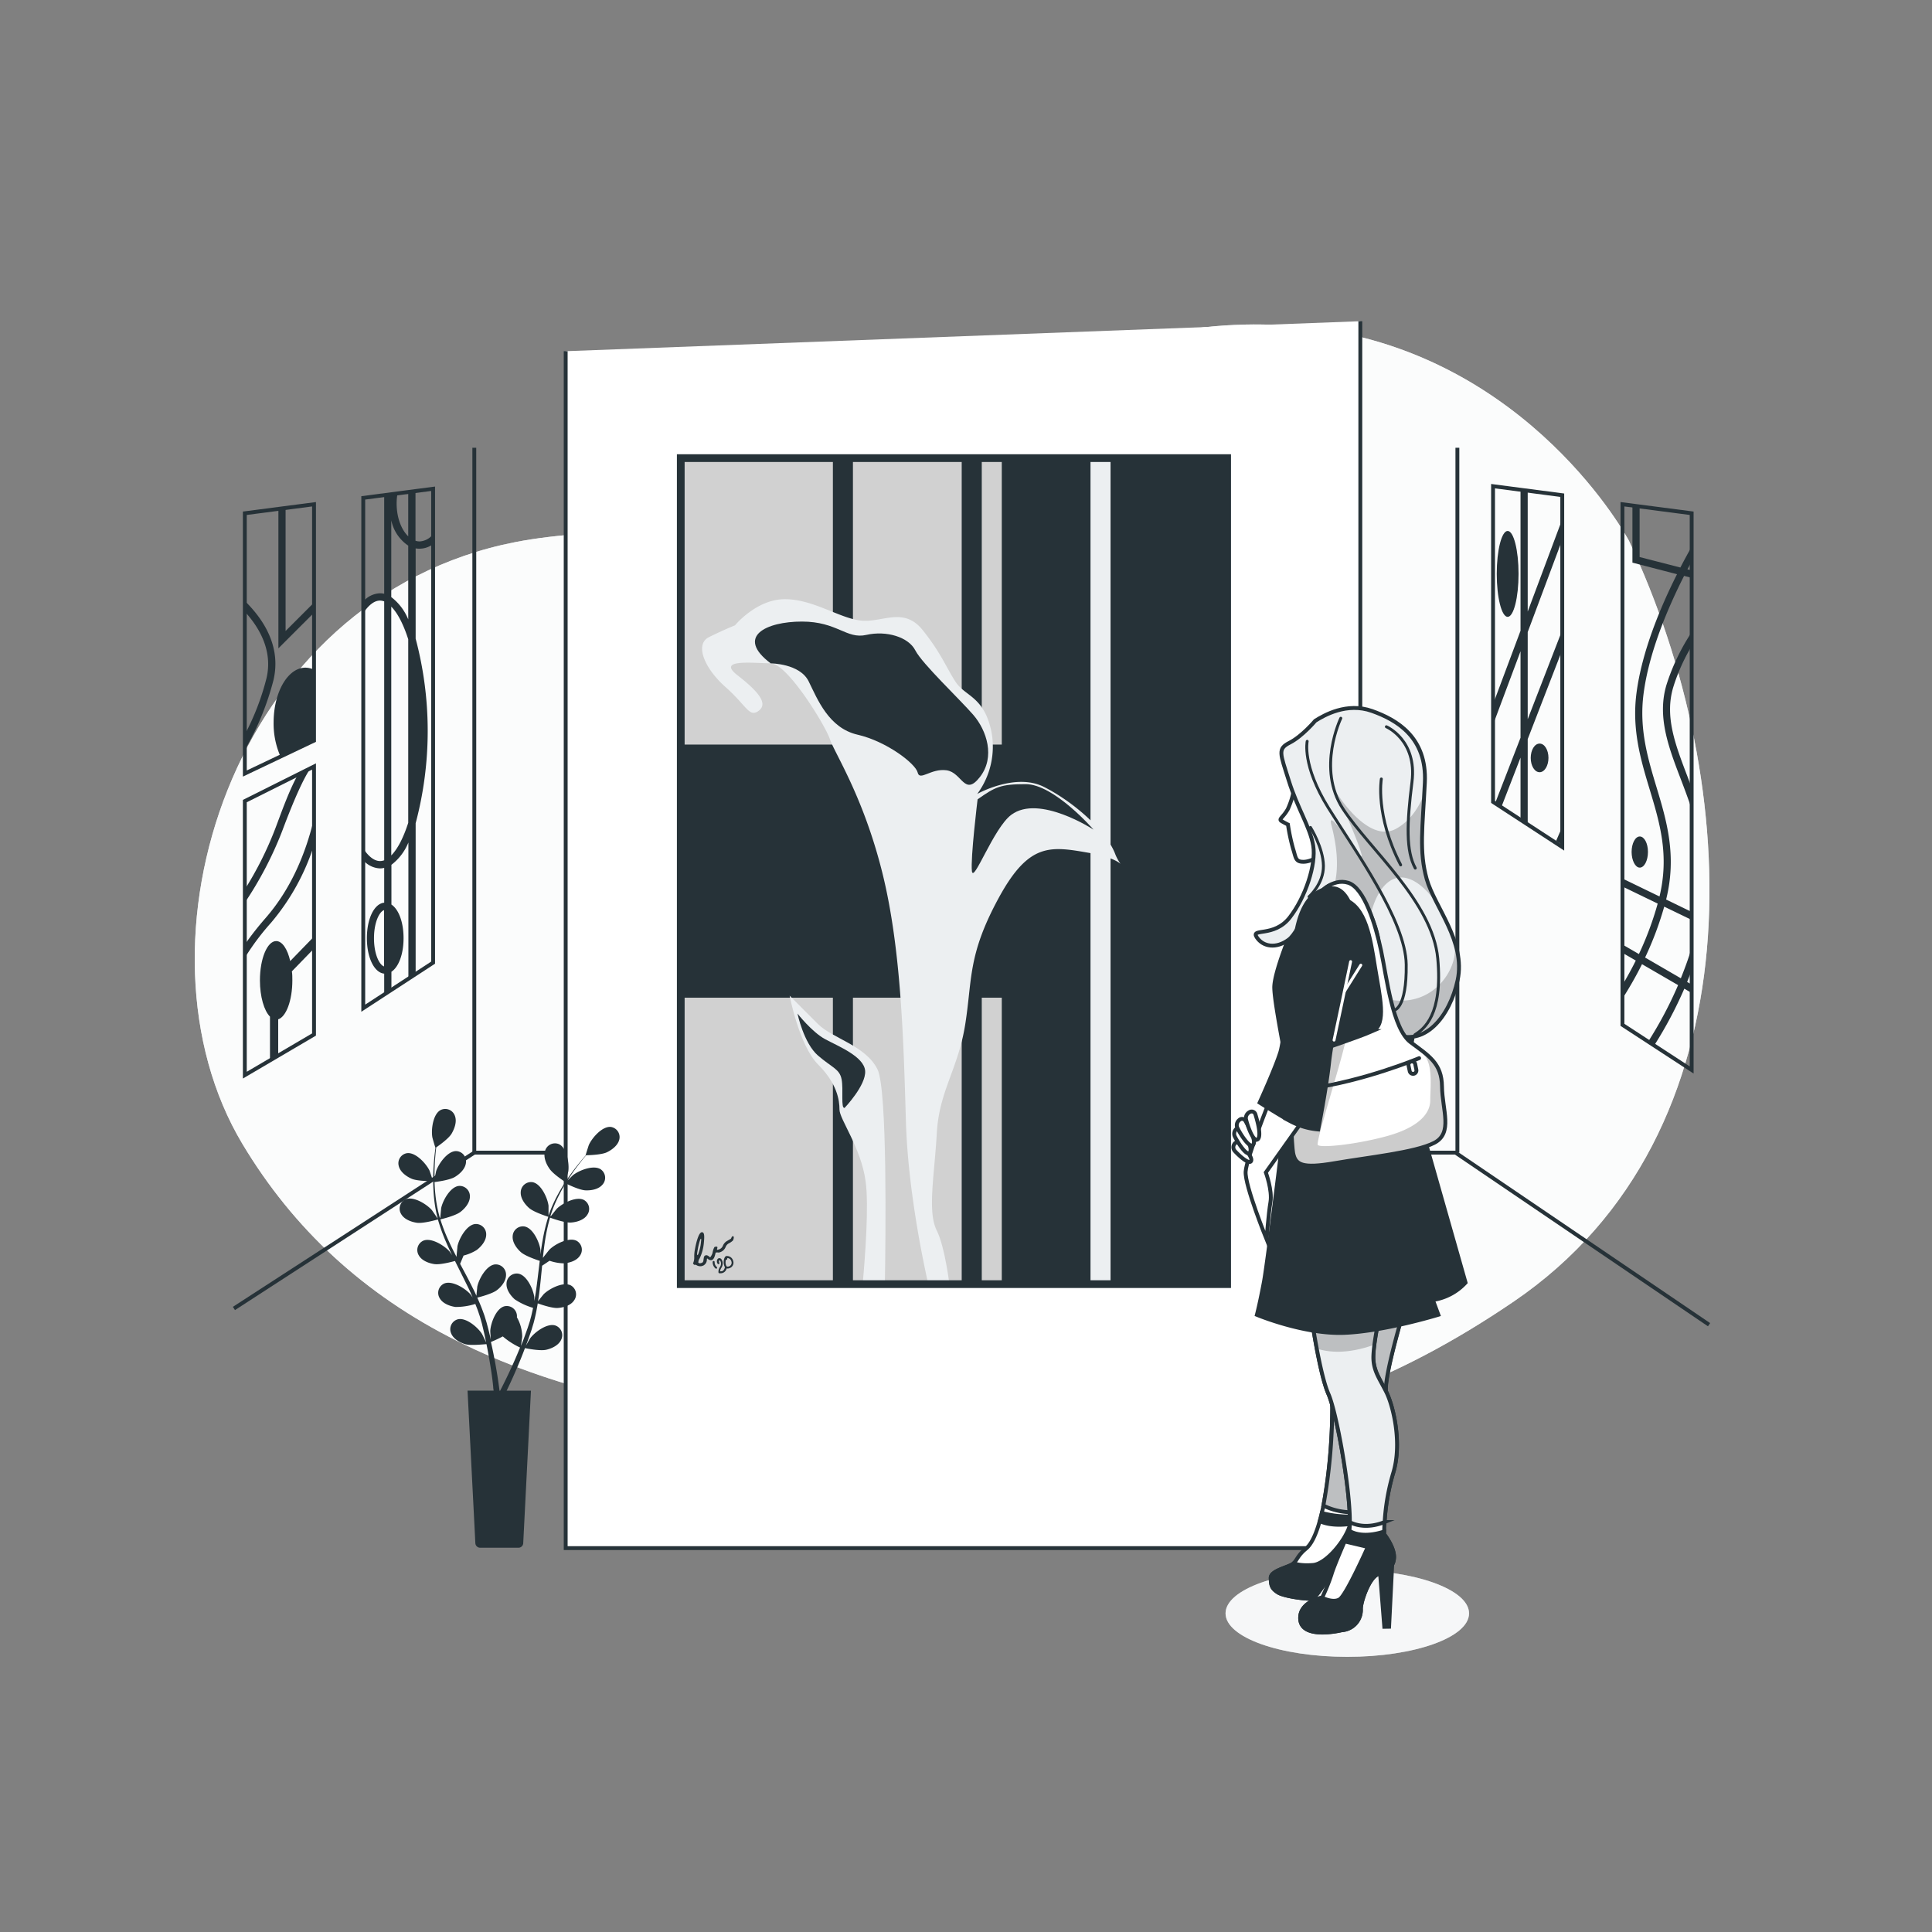 <svg xmlns="http://www.w3.org/2000/svg" xmlns:xlink="http://www.w3.org/1999/xlink" viewBox="0 0 500 500"><rect x="0" y="0" width="500" height="500" fill="#808080" stroke="none"/><defs><clipPath id="freepik--clip-path--inject-132"><rect x="176.18" y="118.56" width="141.4" height="213.77" style="fill:#fff;stroke:#263238;stroke-miterlimit:10;stroke-width:2px"></rect></clipPath><clipPath id="freepik--clip-path-2--inject-132"><path d="M345.78,339.48a194.82,194.82,0,0,0-1,22.75,143.46,143.46,0,0,1-2.29,27.42,16.6,16.6,0,0,0,8.38,1.68c.21-4.53,5.84-11.51,7.32-15,1.7-4,1.35-12.51.56-16s4.74-21.8,4.74-21.8Z" style="fill:#ECEFF1;stroke:#263238;stroke-linecap:round;stroke-miterlimit:10"></path></clipPath><clipPath id="freepik--clip-path-3--inject-132"><path d="M355.42,351.36c0-3.5,1.62-11,1.62-11s-14.5-.08-17.75-.29c0,0,2.19,15.46,4.5,20.68,2.11,4.76,5.63,24.46,5.55,33.2,1.5.75,4.64,1.7,9-.05a56.53,56.53,0,0,1,2.2-12.61c2.41-7.77,0-17.49-1.75-21S355.46,354.86,355.42,351.36Z" style="fill:#ECEFF1;stroke:#263238;stroke-linecap:round;stroke-miterlimit:10"></path></clipPath><clipPath id="freepik--clip-path-4--inject-132"><path d="M340.37,186.55s-3.36,4-6.58,5.64-2.48,2.73-.24,9.88,5.53,12,6.31,16.81-2,13.31-6.07,18.56-10.2,2.64-8.55,5.13,5.06,3,8.26.62,6.66-14.08,12.22-14.51,9.48,7.7,10.8,13.43-3.08,22.15,4,25.36c8.22,3.72,14.71-4.53,16.71-13.8,2.16-10-6-19-8-26.17s-1.06-13.27-.48-24.95S361.56,186.3,355.06,184,342.69,185.08,340.37,186.55Z" style="fill:#ECEFF1;stroke:#263238;stroke-linecap:round;stroke-miterlimit:10"></path></clipPath><clipPath id="freepik--clip-path-5--inject-132"><path d="M373.19,281.19c-.07-6-3.39-7.93-8.1-11.44s-6.22-16.88-7.67-23.73-4.34-16.23-8.48-17.55-7.65,2.84-7.65,2.84c-9.66,19.34-7.21,64.08-6.62,67.09s2.25,4.09,10.74,2.62,20.84-2.72,25.76-5.25S373.26,287.23,373.19,281.19Zm-18-14.34c-3.83,1.69-15,5.39-15,5.39l-4.12.05s.27-22.8,2.11-30,4.26-11.31,9.78-9.46,6.71,10.09,7.9,17.49S359,265.15,355.17,266.85Z" style="fill:#fff;stroke:#263238;stroke-linecap:round;stroke-miterlimit:10"></path></clipPath></defs><g id="freepik--background-simple--inject-132"><path d="M421.56,139.92s-25.48-47.87-81.75-55-95.55,27.48-137,45.21c-21.68,9.28-46.45,5.68-69.47,10.17C59.78,154.71,32.05,244.75,62.71,296c26.54,44.33,73.26,67.38,144.39,72.7s121,11.52,184.73-31.92S451.29,202.86,421.56,139.92Z" style="fill:#ECEFF1"></path><path d="M421.56,139.92s-25.48-47.87-81.75-55-95.55,27.48-137,45.21c-21.68,9.28-46.45,5.68-69.47,10.17C59.78,154.71,32.05,244.75,62.71,296c26.54,44.33,73.26,67.38,144.39,72.7s121,11.52,184.73-31.92S451.29,202.86,421.56,139.92Z" style="fill:#fff;opacity:0.8"></path></g><g id="freepik--Background--inject-132"><polyline points="356.17 298.3 376.68 298.3 442.3 342.83" style="fill:none;stroke:#263238;stroke-miterlimit:10"></polyline><line x1="377.17" y1="298.3" x2="377.17" y2="115.88" style="fill:none;stroke:#263238;stroke-miterlimit:10"></line><polyline points="146.4 298.3 122.75 298.3 60.54 338.63" style="fill:none;stroke:#263238;stroke-miterlimit:10"></polyline><line x1="122.75" y1="298.3" x2="122.75" y2="115.88" style="fill:none;stroke:#263238;stroke-miterlimit:10"></line><polygon points="63.36 278.25 81.27 267.73 81.27 198.36 63.36 207.32 63.36 278.25" style="fill:none;stroke:#263238;stroke-miterlimit:10"></polygon><path d="M80.45,198.73l-3.13,1.38c-2.36,4-4.59,10.41-6.1,14.38a89.78,89.78,0,0,1-7.86,15.68v3.43A93.8,93.8,0,0,0,73,215.15C76.08,206.91,78.67,201.16,80.45,198.73Z" style="fill:#263238"></path><path d="M71.48,243.55c-2.32,0-4.21,4.55-4.21,10.16,0,4.24,1.08,7.87,2.6,9.39v11.29L72,273v-9.2c2.06-.66,3.66-4.91,3.66-10.07,0-.81,0-1.59-.12-2.35l5.7-5.87v-3.1l-6.13,6.31C74.41,245.63,73.05,243.55,71.48,243.55Z" style="fill:#263238"></path><path d="M68.73,237.59a80,80,0,0,0-5.37,6.84v3.44a63.74,63.74,0,0,1,6.78-9.06,58.47,58.47,0,0,0,11.13-20.13v-6.85C79.12,220.87,75.34,230,68.73,237.59Z" style="fill:#263238"></path><polygon points="94.01 260.92 112.09 249.13 112.09 126.49 94.01 128.85 94.01 260.92" style="fill:none;stroke:#263238;stroke-miterlimit:10"></polygon><path d="M108.6,142a5.88,5.88,0,0,0,3.49-1.19v-2.6a4.65,4.65,0,0,1-3.49,1.91,3.47,3.47,0,0,1-1.07-.17v-12.9l-1.88.24v11.51c-1.8-1.72-3-4.9-3-8.47a14.49,14.49,0,0,1,.24-2.67l-3.46.45v25.56a4.84,4.84,0,0,0-1.08-.13,6,6,0,0,0-4.3,2.08v3c1.38-2.07,2.85-3.19,4.3-3.19a3.19,3.19,0,0,1,1.08.21v67a3.17,3.17,0,0,1-1.08.2c-1.45,0-2.92-1.12-4.3-3.18v3a6,6,0,0,0,4.3,2.08,4.84,4.84,0,0,0,1.08-.13v9c-2.57.25-4.48,4.11-4.48,9.18s1.91,8.94,4.48,9.19v5.41l1.87-1.23v-4.67c1.87-1.23,3.14-4.55,3.14-8.7s-1.27-7.46-3.14-8.69V223.81a13.8,13.8,0,0,0,4.39-5.77v35.29l1.88-1.22V213.05a92.95,92.95,0,0,0,0-47.76V141.92A5.4,5.4,0,0,0,108.6,142ZM99.39,250.11c-1.16-.37-2.6-3.07-2.6-7.29s1.44-6.91,2.6-7.28Zm6.26-37.17c-1.26,3.93-2.78,6.82-4.39,8.44V157c1.61,1.62,3.13,4.51,4.39,8.44Zm0-52.64a13.8,13.8,0,0,0-4.39-5.77V134.66a10.47,10.47,0,0,0,4.39,6.55Z" style="fill:#263238"></path><polygon points="404.31 219.21 386.4 207.53 386.4 125.82 404.31 128.16 404.31 219.21" style="fill:none;stroke:#263238;stroke-miterlimit:10"></polygon><polygon points="402.71 217.64 404.31 218.63 404.31 213.96 402.71 217.64" style="fill:#263238"></polygon><polygon points="393.51 190.93 386.94 207.87 388.55 208.86 393.51 196.07 393.51 211.94 395.37 213.09 395.37 191.28 404.31 168.21 404.31 163.06 395.37 186.13 395.37 163.58 404.31 139.68 404.31 134.37 395.37 158.27 395.37 127 393.51 126.75 393.51 163.24 386.4 182.24 386.4 187.55 393.51 168.55 393.51 190.93" style="fill:#263238"></polygon><path d="M393,148.52c0,6.14-1.26,11.12-2.82,11.12s-2.82-5-2.82-11.12,1.26-11.11,2.82-11.11S393,142.39,393,148.52Z" style="fill:#263238"></path><path d="M400.74,196.15c0,2-1,3.7-2.29,3.7s-2.3-1.66-2.3-3.7,1-3.71,2.3-3.71S400.74,194.1,400.74,196.15Z" style="fill:#263238"></path><polygon points="63.36 200.19 81.27 191.67 81.27 130.5 63.36 132.83 63.36 200.19" style="fill:none;stroke:#263238;stroke-miterlimit:10"></polygon><polygon points="73.91 163.3 73.91 131.46 72.05 131.7 72.05 167.79 81.27 158.57 81.27 155.94 73.91 163.3" style="fill:#263238"></polygon><path d="M63.36,155.53v2.76c3.88,4.25,7.26,10.22,5.61,17.23a64.9,64.9,0,0,1-5.61,14.57v4A71.67,71.67,0,0,0,70.78,176C72.84,167.2,68.07,160.13,63.36,155.53Z" style="fill:#263238"></path><path d="M70.81,187a21.15,21.15,0,0,0,1.8,8.83l8.66-4.12V173.34a5,5,0,0,0-2.23-.55C74.49,172.79,70.81,179.14,70.81,187Z" style="fill:#263238"></path><polygon points="437.8 276.91 419.89 265.23 419.89 130.5 437.8 132.83 437.8 276.91" style="fill:none;stroke:#263238;stroke-miterlimit:10"></polygon><path d="M437.8,141.5c-.86,1.51-1.86,3.32-2.92,5.37l-10.55-2.71V131.08l-1.86-.25v14.78l11.54,3c-4.21,8.36-9.1,19.93-10.5,30.85-1.21,9.44,1.14,17.26,3.42,24.83,2.64,8.75,5.11,17,2.55,27.72l-9.59-4.65v2.07l9.12,4.42a83.51,83.51,0,0,1-4.86,13.06l-4.26-2.47v2.15l3.45,2c-1.14,2.3-2.31,4.4-3.45,6.32v3.52a95.37,95.37,0,0,0,5.06-8.9l9.34,5.42a102.42,102.42,0,0,1-7.76,14.65l1.55,1a104.58,104.58,0,0,0,7.82-14.73l1.9,1.1V254.8l-1.17-.68c.4-1,.79-2,1.17-3v-5.84C437,248,436,250.68,435,253.18l-9.25-5.37a85.28,85.28,0,0,0,4.95-13.17l7.09,3.43V236l-6.6-3.2c2.83-11.37.14-20.38-2.49-29.09-2.22-7.38-4.52-15-3.36-24.06,1.39-10.83,6.32-22.37,10.5-30.61l1.95.5v-1.92l-1.08-.28,1.08-2Z" style="fill:#263238"></path><path d="M435,201.68c.95,2.49,1.92,5.06,2.81,7.75v-5.58L436.73,201c-3.2-8.4-6-15.65-3.65-23.29a49,49,0,0,1,4.72-10.5v-3.59a54.34,54.34,0,0,0-6.5,13.56C428.8,185.44,431.8,193.33,435,201.68Z" style="fill:#263238"></path><path d="M426.49,220.48c0-2.24-.95-4-2.12-4s-2.11,1.81-2.11,4,.95,4.06,2.11,4.06S426.49,222.73,426.49,220.48Z" style="fill:#263238"></path></g><g id="freepik--Picture--inject-132"><polyline points="146.4 90.89 146.4 400.65 352.05 400.65 352.05 83.13" style="fill:#fff;stroke:#263238;stroke-miterlimit:10"></polyline><rect x="176.18" y="118.56" width="141.4" height="213.77" style="fill:#fff"></rect><g style="clip-path:url(#freepik--clip-path--inject-132)"><rect x="176.18" y="118.56" width="141.4" height="213.77" style="opacity:0.18"></rect><rect x="259.76" y="118.56" width="57.82" height="213.77" style="fill:#263238;stroke:#263238;stroke-miterlimit:10"></rect><rect x="176.18" y="192.69" width="141.4" height="65.51" style="fill:#263238"></rect><rect x="282.22" y="118.56" width="5.19" height="213.77" style="fill:#ECEFF1"></rect><rect x="215.55" y="118.56" width="5.19" height="213.77" style="fill:#263238"></rect><path d="M185.33,328.33a.25.25,0,0,1-.19-.09,2.11,2.11,0,0,1-.7-1.67.25.25,0,0,1,.28-.22.25.25,0,0,1,.22.27,1.66,1.66,0,0,0,.58,1.3.25.25,0,0,1,0,.35A.27.27,0,0,1,185.33,328.33Z" style="fill:#263238"></path><path d="M186.57,329.52l-.43,0a.26.26,0,0,1-.2-.22,2.15,2.15,0,0,1,.35-1.36,1.57,1.57,0,0,0,.28-1.23c-.1-.4-.25-.53-.33-.55s-.05,0-.09,0a.65.65,0,0,0,0,.63.26.26,0,0,1-.11.34.25.25,0,0,1-.34-.12,1.07,1.07,0,0,1,0-1.15.58.58,0,0,1,.59-.23c.19,0,.53.22.71.93a2.09,2.09,0,0,1-.33,1.58,2.08,2.08,0,0,0-.31.87c.73.06,1-.26,1.22-.92a.25.25,0,1,1,.47.18A1.57,1.57,0,0,1,186.57,329.52Z" style="fill:#263238"></path><path d="M188.31,328.3a.86.86,0,0,1-.68-.3,2.8,2.8,0,0,1,0-2.71.22.22,0,0,1,.12-.09.26.26,0,0,1,.19-.13,1.64,1.64,0,0,1,1.79,1.2,1.47,1.47,0,0,1-.71,1.83A1.64,1.64,0,0,1,188.31,328.3Zm-.4-2.32a2.09,2.09,0,0,0,.09,1.69c.16.18.44.17.83,0a1,1,0,0,0,.45-1.23,1.13,1.13,0,0,0-1.06-.86.76.76,0,0,0,0,.15.25.25,0,0,1-.21.28A.14.14,0,0,1,187.91,326Z" style="fill:#263238"></path><path d="M181.6,327.67a1.94,1.94,0,0,1-1.13-.13,2.79,2.79,0,0,0-.51-.23c-.17,0-.26.12-.44-.11l-.11-.15h0c-.06-.08-.07-.18,0-.22a3.45,3.45,0,0,0,.26-1.39,9.34,9.34,0,0,1,.18-2.12c.19-1.07.9-4.57,1.87-4.42.45.07.67.53.44,2.73a11.7,11.7,0,0,1-1.1,4.06,1.88,1.88,0,0,0-.33,1.12l.06,0c.18.16.48.16.86,0s.37-.46.45-1,.13-.79.49-.92.71.11,1,.36l.18.15c.08,0,.33-.4.56-.9,0,0,0,0,.12-.48a4.24,4.24,0,0,1,.38-1.16l.11-.16a1.51,1.51,0,0,1,.62-.06.24.24,0,0,1,.1.27c0,.1-.07.26-.09.35s0,.19.1.2l.27-.08a1.6,1.6,0,0,0,1.15-1,2.54,2.54,0,0,1,1-1.18l1-.58c.23-.14.2-.58.49-.67.56-.18.25.92.09,1.11a4.63,4.63,0,0,1-1.16.78,1.85,1.85,0,0,0-.72.88,2.3,2.3,0,0,1-1.61,1.4l-.16.05a1.88,1.88,0,0,0-.81,0c-.2.85-.4,1.73-1,1.94a1.11,1.11,0,0,1-1-.3l-.1-.09c-.07-.05-.15,0-.17.11V326a1.75,1.75,0,0,1-.91,1.52Zm-.13-6.82c0-.42-.14-.34-.33.18a15.76,15.76,0,0,0-.57,2.42c-.15.83-.16.94-.16.94,0,.55.13.59.33.07a11.76,11.76,0,0,0,.66-2.91Z" style="fill:#263238"></path><rect x="248.89" y="118.56" width="5.19" height="213.77" style="fill:#263238"></rect><path d="M288.54,220.82c-2.46-6.14-11.06-13.51-18.43-17.2s-17.2,1.85-17.2,1.85a20.6,20.6,0,0,0,3.69-16c-1.85-9.21-6.76-9.21-9.22-12.9s-3.68-7.37-8.6-13.51-10.44-1.85-16-2.46-12.29-5.53-19.66-5.53-12.9,6.76-12.9,6.76-3.07,1.23-6.76,3.07-1.23,8,4.3,12.9,6.14,8,8.6,6.14,0-4.91-5.53-9.21,4.3-3.07,8.6-3.07,14.13,16,15.36,19.66,8.6,14.74,13.52,34.4,5.53,43.62,6.14,64.5c.52,17.76,4.59,36.84,5.8,42.16h5.47c-.54-4-1.64-10.6-3.28-13.9-2.46-4.91-.62-14.13,0-25.19s5.53-16.58,7.37-28.25.61-17.82,8.6-32.56S272,219,282.4,220.82c4.49.8,6.7,2,7.58,2.72A11.67,11.67,0,0,1,288.54,220.82Z" style="fill:#ECEFF1"></path><path d="M223.25,332.4H229c.2-11.64.69-50.46-1.91-55.67-3.07-6.15-11.67-8-15.36-11.67l-7.37-7.38s2.46,12.9,7.37,17.82,5.53,9.21,5.53,11.67S222.81,297,224,305.6C224.92,311.8,223.89,325.32,223.25,332.4Z" style="fill:#ECEFF1"></path><path d="M199.46,171.68s7.52,0,9.82,4.65,5.18,12.09,12.67,13.81,15,7.49,15.54,9.79,3.45-1.15,7.48-.58,4.61,6.91,8.64,1.73S255.34,189,251.88,185s-13.24-13.24-15-16.69-7.48-5.18-12.66-4-7.48-3.45-16.69-3.45S190.22,164.72,199.46,171.68Z" style="fill:#263238"></path><path d="M253,206.87s-1.87,15.31-1.47,18.58,5.58-11.14,10.19-14.58c7.21-5.39,21.29,3.84,21.29,3.84s-10.2-11.77-17.55-11.77C259,202.94,257.57,203.63,253,206.87Z" style="fill:#263238"></path><path d="M218.59,286.71s5.57-5.83,5.31-9.55-6.9-6.36-10.35-8.22-7.16-6.63-7.16-6.63S208,270,211.7,273.18s5.57,3.45,6.1,6.11S217.53,287,218.59,286.71Z" style="fill:#263238"></path></g><rect x="176.18" y="118.56" width="141.4" height="213.77" style="fill:none;stroke:#263238;stroke-miterlimit:10;stroke-width:2px"></rect></g><g id="freepik--Plants--inject-132"><path d="M106.52,305.05c1.61.7,5.54.62,5.55.62s-.85-2.58-.92-2.74c-.87-1.8-3.6-4.79-5.82-4.49a2.65,2.65,0,0,0-2.13,3.33C103.57,303.31,105.15,304.45,106.52,305.05Z" style="fill:#263238"></path><path d="M146.34,305.92s.72-2.62.74-2.79c.28-2-.35-6-2.37-7a2.66,2.66,0,0,0-3.61,1.6c-.55,1.49.14,3.32,1,4.57C143,303.82,146.34,305.92,146.34,305.92Z" style="fill:#263238"></path><path d="M158.1,291.65c-2.23-.24-4.88,2.82-5.7,4.65-.07.15-.89,2.75-.85,2.75h0c-.42.48-.87,1-1.34,1.58-.88,1.07-1.85,2.29-2.83,3.69a47,47,0,0,0-2.92,4.66,34.36,34.36,0,0,0-2.5,5.62s0,0,0,.07c0-.65,0-2.49,0-2.63-.25-2-1.92-5.68-4.12-6.09a2.67,2.67,0,0,0-3.07,2.5c-.13,1.58,1,3.16,2.13,4.16,1.26,1.12,4.76,2.21,5,2.29a47.22,47.22,0,0,0-1.47,6.1c-.22,1.2-.39,2.41-.56,3.63,0-.56,0-1.07,0-1.14-.25-2-1.92-5.68-4.13-6.08a2.65,2.65,0,0,0-3.06,2.49c-.13,1.58,1,3.16,2.13,4.16s4.1,2,4.88,2.25c-.06.47-.12.93-.17,1.4-.27,2.25-.53,4.5-.85,6.7-.12.77-.26,1.53-.39,2.29,0-.5,0-.93,0-1-.26-2-1.92-5.68-4.13-6.08a2.65,2.65,0,0,0-3.06,2.49c-.13,1.58,1,3.16,2.13,4.16a16.91,16.91,0,0,0,4.74,2.2c-.17.77-.33,1.55-.52,2.29-.15.5-.25,1-.42,1.5l-.48,1.47c-.33.93-.68,1.89-1,2.78-.24.63-.48,1.22-.72,1.81.12-.77.33-2.28.33-2.41a10.3,10.3,0,0,0-1.38-5,2.35,2.35,0,0,0,0-.59,2.64,2.64,0,0,0-3.24-2.25c-2.17.58-3.54,4.38-3.65,6.38,0,.12.07,1.41.14,2.22-.11-.47-.21-.93-.33-1.41-.23-1-.48-1.91-.75-2.94l-.45-1.48c-.14-.5-.35-1-.53-1.52-.43-1.17-.92-2.34-1.44-3.5.84-.2,3.81-1,5-1.87s2.45-2.4,2.44-4a2.66,2.66,0,0,0-2.87-2.72c-2.23.25-4.17,3.8-4.57,5.76,0,.12-.16,1.56-.22,2.36-.31-.7-.63-1.4-1-2.09-1-2.07-2.13-4.12-3.22-6.18l.89-2.14a12.14,12.14,0,0,0,3.42-1.45c1.19-.91,2.45-2.4,2.44-4a2.66,2.66,0,0,0-2.87-2.71c-2.23.24-4.17,3.79-4.57,5.75,0,.15-.22,2.22-.24,2.75-.7-1.35-1.39-2.7-2-4.07a44.13,44.13,0,0,1-2.19-5.65c.14,0,3.84-.87,5.21-1.92,1.19-.91,2.45-2.4,2.44-4a2.66,2.66,0,0,0-2.87-2.72c-2.23.25-4.17,3.8-4.57,5.76,0,.13-.17,1.71-.22,2.46l-.13,0a34.17,34.17,0,0,1-1.14-6c-.13-1.11-.18-2.18-.22-3.23.71-.08,3.94-.51,5.27-1.32s2.7-2.12,2.86-3.69a2.66,2.66,0,0,0-2.55-3c-2.25,0-4.56,3.32-5.18,5.22,0,.11-.26,1.2-.41,2,0-.47,0-.95,0-1.41,0-1.69.11-3.25.22-4.62.06-.78.14-1.49.22-2.15.65-.44,3.24-2.27,4-3.58s1.41-3.12.83-4.6a2.65,2.65,0,0,0-3.65-1.5c-2,1-2.52,5-2.19,7,0,.17.78,2.79.82,2.77l0,0c-.08.63-.17,1.31-.25,2.06-.14,1.37-.28,2.93-.32,4.63a49.43,49.43,0,0,0,.13,5.5,35.64,35.64,0,0,0,1,6.07l0,.07c-.36-.55-1.4-2.07-1.49-2.18-1.31-1.51-4.73-3.67-6.8-2.79a2.65,2.65,0,0,0-1.17,3.77c.76,1.39,2.59,2.07,4.07,2.29,1.67.24,5.18-.78,5.46-.86a46,46,0,0,0,2.13,5.9c.48,1.12,1,2.23,1.54,3.34-.32-.47-.61-.89-.66-.95-1.31-1.51-4.73-3.67-6.79-2.79a2.65,2.65,0,0,0-1.18,3.77c.76,1.39,2.59,2.08,4.07,2.29s4.52-.59,5.31-.81l.63,1.27c1,2,2,4,3,6.05.34.71.64,1.42.94,2.13-.28-.42-.53-.77-.57-.82-1.31-1.51-4.73-3.67-6.8-2.79a2.65,2.65,0,0,0-1.17,3.77c.76,1.39,2.59,2.07,4.07,2.29a16.62,16.62,0,0,0,5.16-.78c.29.74.59,1.47.83,2.2.16.5.35,1,.48,1.48l.42,1.49c.23,1,.47,1.95.67,2.89.14.65.27,1.28.4,1.91-.32-.71-1-2.09-1.06-2.19-1.06-1.7-4.12-4.35-6.29-3.8a2.66,2.66,0,0,0-1.74,3.55c.55,1.49,2.25,2.45,3.68,2.88s5.06,0,5.5,0c.21,1,.4,2.05.57,3,.59,3.33,1,6.12,1.17,8.08,0,.35.08.66.11.95H121l1.79,34.91h0l.23,4.57a1.24,1.24,0,0,0,1.23,1.17h9.93a1.23,1.23,0,0,0,1.23-1.17l2-39.48h-6.29c.05-.09.09-.18.14-.29.87-1.79,2.06-4.38,3.35-7.54.42-1,.83-2.07,1.25-3.18.43.09,3.88.79,5.49.43,1.46-.33,3.23-1.16,3.88-2.6a2.65,2.65,0,0,0-1.47-3.67c-2.12-.72-5.37,1.7-6.56,3.31-.07.1-.71,1.21-1.11,1.92.17-.45.34-.89.51-1.36.34-.92.65-1.85,1-2.86.14-.49.29-1,.44-1.48s.26-1,.4-1.56c.29-1.21.52-2.45.73-3.71.81.29,3.71,1.3,5.21,1.19s3.36-.65,4.22-2a2.65,2.65,0,0,0-.89-3.85c-2-1-5.57.87-7,2.28-.08.09-1,1.22-1.47,1.85.11-.76.24-1.51.33-2.28.29-2.29.5-4.61.73-6.93l1.92-1.29a12.12,12.12,0,0,0,3.65.67c1.5-.1,3.37-.65,4.23-2a2.64,2.64,0,0,0-.89-3.84c-2-1-5.57.86-7,2.28-.1.1-1.4,1.73-1.71,2.16.16-1.52.33-3,.56-4.51a47.72,47.72,0,0,1,1.29-5.92c.14.05,3.7,1.39,5.42,1.27,1.49-.1,3.36-.65,4.22-2a2.65,2.65,0,0,0-.89-3.85c-2-1-5.57.87-7,2.28-.09.1-1.08,1.33-1.54,1.93l-.11-.06a34,34,0,0,1,2.35-5.62c.51-1,1-1.93,1.6-2.81.64.31,3.57,1.74,5.13,1.8s3.41-.28,4.42-1.51a2.65,2.65,0,0,0-.47-3.92c-1.86-1.24-5.62.25-7.19,1.5-.09.07-.88.85-1.44,1.43.25-.39.51-.81.76-1.18.93-1.42,1.88-2.65,2.73-3.74.48-.62.94-1.16,1.37-1.67.78,0,4-.11,5.35-.76s2.9-1.82,3.23-3.37A2.66,2.66,0,0,0,158.1,291.65Zm-24.7,59.92c-1.35,3.1-2.59,5.64-3.48,7.4l-.49.95h-.15q-.06-.51-.15-1.14c-.27-2-.7-4.79-1.37-8.14-.2-1.06-.45-2.19-.71-3.34a32,32,0,0,0,3.07-1.44,19.39,19.39,0,0,0,4.47,2.88C134.19,349.72,133.79,350.68,133.4,351.57Z" style="fill:#263238"></path></g><g id="freepik--Shadow--inject-132"><ellipse cx="348.68" cy="417.54" rx="31.51" ry="11.25" style="fill:#ECEFF1"></ellipse><ellipse cx="348.68" cy="417.54" rx="31.51" ry="11.25" style="fill:#fff;opacity:0.5"></ellipse></g><g id="freepik--Character--inject-132"><path d="M335,203.49a20.46,20.46,0,0,1-1.73,5.95c-1.23,2.17-2.48,2.54-1.58,3.07s1.63.88,1.63.88a50.35,50.35,0,0,0,1.33,6.27c.75,2.32.58,3.4,2.73,3.37s4.65-1.85,4.65-1.85.86-3.42.23-10.59A7.3,7.3,0,0,0,335,203.49Z" style="fill:#fff;stroke:#263238;stroke-linecap:round;stroke-miterlimit:10"></path><path d="M345.78,339.48a194.82,194.82,0,0,0-1,22.75c.16,13.24-1.83,34.5-6.78,38.55-2.09,1.72-2.22,2.78-3.2,3.79s-6,1.82-5.95,3.82.34,2.74,1.85,3.72,6.7,1.67,8.45,1.65,3.45-4.54,6.41-7.07,7-3.87,7.43-5.83c.71-3-1-5.83-1.84-7.73-1.8-4.22,5.34-12.8,7-16.82s1.35-12.51.56-16,4.74-21.8,4.74-21.8Z" style="fill:#fff;stroke:#263238;stroke-linecap:round;stroke-miterlimit:10"></path><path d="M328.87,408.39c0,2,.34,2.74,1.85,3.72s6.7,1.67,8.45,1.65,3.45-4.54,6.41-7.07,7-3.87,7.43-5.83c.71-3-1-5.83-1.84-7.73a2.84,2.84,0,0,1-.2-.72,28,28,0,0,1-8.87-.84q-.25,1.1-.54,2.1c3.22,1.53,7.88.73,7.88.73-1,4-6.13,10.32-9.62,10.61s-5-.44-5-.44C333.83,405.58,328.84,406.39,328.87,408.39Z" style="fill:#263238;stroke:#263238;stroke-linecap:round;stroke-miterlimit:10"></path><polygon points="349.19 401.68 350.25 414.59 351.38 414.58 352.12 400.78 349.19 401.68" style="fill:#263238;stroke:#263238;stroke-linecap:round;stroke-miterlimit:10"></polygon><path d="M345.78,339.48a194.82,194.82,0,0,0-1,22.75,143.46,143.46,0,0,1-2.29,27.42,16.6,16.6,0,0,0,8.38,1.68c.21-4.53,5.84-11.51,7.32-15,1.7-4,1.35-12.51.56-16s4.74-21.8,4.74-21.8Z" style="fill:#ECEFF1"></path><g style="clip-path:url(#freepik--clip-path-2--inject-132)"><path d="M345.78,339.48a194.82,194.82,0,0,0-1,22.75,143.46,143.46,0,0,1-2.29,27.42,16.6,16.6,0,0,0,8.38,1.68c.21-4.53,5.84-11.51,7.32-15,1.7-4,1.35-12.51.56-16s4.74-21.8,4.74-21.8Z" style="opacity:0.2"></path></g><path d="M345.78,339.48a194.82,194.82,0,0,0-1,22.75,143.46,143.46,0,0,1-2.29,27.42,16.6,16.6,0,0,0,8.38,1.68c.21-4.53,5.84-11.51,7.32-15,1.7-4,1.35-12.51.56-16s4.74-21.8,4.74-21.8Z" style="fill:none;stroke:#263238;stroke-linecap:round;stroke-miterlimit:10"></path><path d="M339.29,340.06s2.19,15.46,4.5,20.68,6.33,28.41,5.42,35.41c0,0-3.9,8.79-4.62,11.3a48.09,48.09,0,0,1-2.42,6s-5.74,1.06-5.68,5.31c.06,5.75,10.77,3.12,10.77,3.12a5.28,5.28,0,0,0,4.94-5.55c0-1.75,1.9-7.52,4.14-8.8s4.23-1.55,4.44-4.3-2.57-6.21-2.57-6.21a58.44,58.44,0,0,1,2.31-15.77c2.41-7.77,0-17.49-1.75-21s-3.31-5.46-3.35-9,1.62-11,1.62-11S342.54,340.27,339.29,340.06Z" style="fill:#fff;stroke:#263238;stroke-linecap:round;stroke-miterlimit:10"></path><path d="M355.42,351.36c0-3.5,1.62-11,1.62-11s-14.5-.08-17.75-.29c0,0,2.19,15.46,4.5,20.68,2.11,4.76,5.63,24.46,5.55,33.2,1.5.75,4.64,1.7,9-.05a56.53,56.53,0,0,1,2.2-12.61c2.41-7.77,0-17.49-1.75-21S355.46,354.86,355.42,351.36Z" style="fill:#ECEFF1"></path><g style="clip-path:url(#freepik--clip-path-3--inject-132)"><path d="M355.68,348c.46-3.55,1.36-7.63,1.36-7.63s-14.5-.08-17.75-.29c0,0,.6,4.18,1.49,8.93C343.79,350,348.72,350.52,355.68,348Z" style="opacity:0.2"></path></g><path d="M355.42,351.36c0-3.5,1.62-11,1.62-11s-14.5-.08-17.75-.29c0,0,2.19,15.46,4.5,20.68,2.11,4.76,5.63,24.46,5.55,33.2,1.5.75,4.64,1.7,9-.05a56.53,56.53,0,0,1,2.2-12.61c2.41-7.77,0-17.49-1.75-21S355.46,354.86,355.42,351.36Z" style="fill:none;stroke:#263238;stroke-linecap:round;stroke-miterlimit:10"></path><polygon points="357.07 406.05 358.25 421.02 359.5 421 360.3 405.02 357.07 406.05" style="fill:#263238;stroke:#263238;stroke-linecap:round;stroke-miterlimit:10"></polygon><path d="M358.22,396.35c-6.16,2-9-.2-9-.2l-.23.52c-.22.49-.56,1.28-1,2.25l6,1.42s-5.59,12.56-7.33,13.58-4.5-.44-4.5-.44-5.74,1.06-5.68,5.31c.06,5.75,10.77,3.12,10.77,3.12a5.29,5.29,0,0,0,4.94-5.56c0-1.74,1.9-7.51,4.14-8.79s4.23-1.55,4.44-4.3-2.57-6.21-2.57-6.21S358.21,396.79,358.22,396.35Z" style="fill:#263238;stroke:#263238;stroke-linecap:round;stroke-miterlimit:10"></path><path d="M336.13,236.31s-6.42,14.63-6.36,19.3,3.83,22.2,3.85,24.13-5.49,46.48-6.52,52-1.82,8.53-1.82,8.53,12.15,5.08,22.58,4.68,24.39-4.69,24.39-4.69l-1.42-3.83a14.36,14.36,0,0,0,8.46-4.49l-12.61-44.35s-2.3-7.94-1.82-14.26,5.5-22.59,3.16-34.09-12.77-11.94-19.08-10.76S337.73,232.17,336.13,236.31Z" style="fill:#263238;stroke:#263238;stroke-linecap:round;stroke-miterlimit:10"></path><path d="M340.37,186.55s-3.36,4-6.58,5.64-2.48,2.73-.24,9.88,5.53,12,6.31,16.81-2,13.31-6.07,18.56-10.2,2.64-8.55,5.13,5.06,3,8.26.62,6.66-14.08,12.22-14.51,9.48,7.7,10.8,13.43-3.08,22.15,4,25.36c8.22,3.72,14.71-4.53,16.71-13.8,2.16-10-6-19-8-26.17s-1.06-13.27-.48-24.95S361.56,186.3,355.06,184,342.69,185.08,340.37,186.55Z" style="fill:#ECEFF1"></path><g style="clip-path:url(#freepik--clip-path-4--inject-132)"><g style="opacity:0.2"><path d="M345.72,228.68c3.95-.3,7.07,3.72,9,8.13,1.21-5.33,4.11-10,8.27-9.71,3.43.22,6.91,3.62,9.48,7.72a42.33,42.33,0,0,1-3.26-7.32c-1.89-6.55-1.21-12.24-.63-22.11-1.16,3.1-3.31,6.89-7.24,9.07-7.41,4.12-15.65-9.61-15.65-9.61s5.22,11.26,6.59,15.93-9.34-13.46-7.69-7.14c1.33,5.09,1.94,10.35.84,15.08Z"></path><path d="M376.47,245c.79,6.3-6.71,17.6-20.08,12.84.16,4.41,1.08,8.29,4.16,9.68,8.22,3.72,14.71-4.53,16.71-13.8.95-4.43-.1-8.66-1.75-12.61A19.47,19.47,0,0,1,376.47,245Z"></path></g></g><path d="M340.37,186.55s-3.36,4-6.58,5.64-2.48,2.73-.24,9.88,5.53,12,6.31,16.81-2,13.31-6.07,18.56-10.2,2.64-8.55,5.13,5.06,3,8.26.62,6.66-14.08,12.22-14.51,9.48,7.7,10.8,13.43-3.08,22.15,4,25.36c8.22,3.72,14.71-4.53,16.71-13.8,2.16-10-6-19-8-26.17s-1.06-13.27-.48-24.95S361.56,186.3,355.06,184,342.69,185.08,340.37,186.55Z" style="fill:none;stroke:#263238;stroke-linecap:round;stroke-miterlimit:10"></path><path d="M338.3,191.85s-1.39,6.18,5.49,17.24,20,29.11,20.14,40.55-3.09,11.77-3.09,11.77" style="fill:none;stroke:#263238;stroke-linecap:round;stroke-miterlimit:10;stroke-width:0.75px"></path><path d="M347,185.88s-6.3,13,.57,23.46,23.18,24.08,24.52,38.73-3.59,18.24-5.92,19.73" style="fill:none;stroke:#263238;stroke-linecap:round;stroke-miterlimit:10;stroke-width:0.75px"></path><path d="M357.49,201.6s-1.65,9.4,5,22.24" style="fill:none;stroke:#263238;stroke-linecap:round;stroke-miterlimit:10;stroke-width:0.75px"></path><path d="M358.79,188.08s8,3.43,6.63,14.3-1.55,17.92.85,22.29" style="fill:none;stroke:#263238;stroke-linecap:round;stroke-miterlimit:10;stroke-width:0.75px"></path><path d="M339.15,214.14s3.29,5.24,3.35,9.93-3.72,8-3.72,8" style="fill:none;stroke:#263238;stroke-linecap:round;stroke-miterlimit:10;stroke-width:0.75px"></path><path d="M373.19,281.19c-.07-6-3.39-7.93-8.1-11.44s-6.22-16.88-7.67-23.73-4.34-16.23-8.48-17.55-7.65,2.84-7.65,2.84c-9.66,19.34-7.21,64.08-6.62,67.09s2.25,4.09,10.74,2.62,20.84-2.72,25.76-5.25S373.26,287.23,373.19,281.19Zm-18-14.34c-3.83,1.69-15,5.39-15,5.39l-4.12.05s.27-22.8,2.11-30,4.26-11.31,9.78-9.46,6.71,10.09,7.9,17.49S359,265.15,355.17,266.85Z" style="fill:#fff"></path><g style="clip-path:url(#freepik--clip-path-5--inject-132)"><path d="M366.37,270.69a19.28,19.28,0,0,0,1.86,2c2.75,2.47,1.92,8.51,1.92,12.08s-3.29,7.14-11.53,9.34-17,3-17.58,2.2,5.83-20.56,7.17-26.83c-4,1.43-8.08,2.76-8.08,2.76l-4.12.05s.07-6.23.41-13.2c-.53.92-1.15,2.16-1.83,3.67-1.28,17.23-.27,33.84.08,35.64.59,3,2.25,4.09,10.74,2.62s20.84-2.72,25.76-5.25,2.09-8.54,2-14.58C373.13,275.71,370.39,273.65,366.37,270.69Z" style="opacity:0.2"></path></g><path d="M373.19,281.19c-.07-6-3.39-7.93-8.1-11.44s-6.22-16.88-7.67-23.73-4.34-16.23-8.48-17.55-7.65,2.84-7.65,2.84c-9.66,19.34-7.21,64.08-6.62,67.09s2.25,4.09,10.74,2.62,20.84-2.72,25.76-5.25S373.26,287.23,373.19,281.19Zm-18-14.34c-3.83,1.69-15,5.39-15,5.39l-4.12.05s.27-22.8,2.11-30,4.26-11.31,9.78-9.46,6.71,10.09,7.9,17.49S359,265.15,355.17,266.85Z" style="fill:none;stroke:#263238;stroke-linecap:round;stroke-miterlimit:10"></path><path d="M367.27,273.85s-14.42,6-28.06,7.78" style="fill:#fff;stroke:#263238;stroke-linecap:round;stroke-miterlimit:10"></path><path d="M364.53,275.78l.3,1.43a.89.89,0,0,0,1.18.64h0a.88.88,0,0,0,.54-1l-.29-1.44a.87.87,0,0,0-1.26-.61h0A.87.87,0,0,0,364.53,275.78Z" style="fill:#fff;stroke:#263238;stroke-linecap:round;stroke-miterlimit:10"></path><path d="M328.74,284.46s-6.14,15.18-6.37,18.76,5.42,17.51,5.42,17.51.48-6.6,1-9.62-1.19-7.68-1.19-7.68L337.85,289Z" style="fill:#fff;stroke:#263238;stroke-linecap:round;stroke-miterlimit:10"></path><path d="M320.79,295.89a.84.84,0,0,0-1.32.17,1.44,1.44,0,0,0,0,1.7c.9,1.06,4.05,4,4.36,2.57C324.05,299.29,321.93,297,320.79,295.89Z" style="fill:#fff;stroke:#263238;stroke-linecap:round;stroke-miterlimit:10"></path><path d="M321.55,292.33a1,1,0,0,0-1.51-.22,1.66,1.66,0,0,0-.53,1.88c.67,1.45,3.27,5.65,4,4.19C324.13,297.09,322.47,293.92,321.55,292.33Z" style="fill:#fff;stroke:#263238;stroke-linecap:round;stroke-miterlimit:10"></path><path d="M322.31,290.08a1,1,0,0,0-1.58-.22,1.7,1.7,0,0,0-.54,1.94c.69,1.5,3.39,5.87,4.2,4.35C325,295,323.26,291.73,322.31,290.08Z" style="fill:#fff;stroke:#263238;stroke-linecap:round;stroke-miterlimit:10"></path><path d="M324.89,288.37a1,1,0,0,0-1.49-.56,1.73,1.73,0,0,0-.95,1.78c.35,1.62,2,6.47,3.15,5.16C326.42,293.78,325.46,290.2,324.89,288.37Z" style="fill:#fff;stroke:#263238;stroke-linecap:round;stroke-miterlimit:10"></path><path d="M351,240.8s-1-11.25-6.44-10.91c-4.15.26-7.38,3.11-8.94,10.55s-3,27.77-4.29,31.91-5.34,13-5.34,13,4.7,3,8,4.85a18.72,18.72,0,0,0,7.17,2.11s2.07-10.46,2.81-17.34,5.16-28.07,6-28.36" style="fill:#263238;stroke:#263238;stroke-linecap:round;stroke-miterlimit:10"></path><path d="M345.25,269.18s3.85-18.05,4.29-20.32" style="fill:none;stroke:#fff;stroke-linecap:round;stroke-miterlimit:10;stroke-width:0.75px"></path><line x1="347.96" y1="256.51" x2="352.18" y2="249.78" style="fill:none;stroke:#fff;stroke-linecap:round;stroke-miterlimit:10;stroke-width:0.75px"></line></g></svg>
